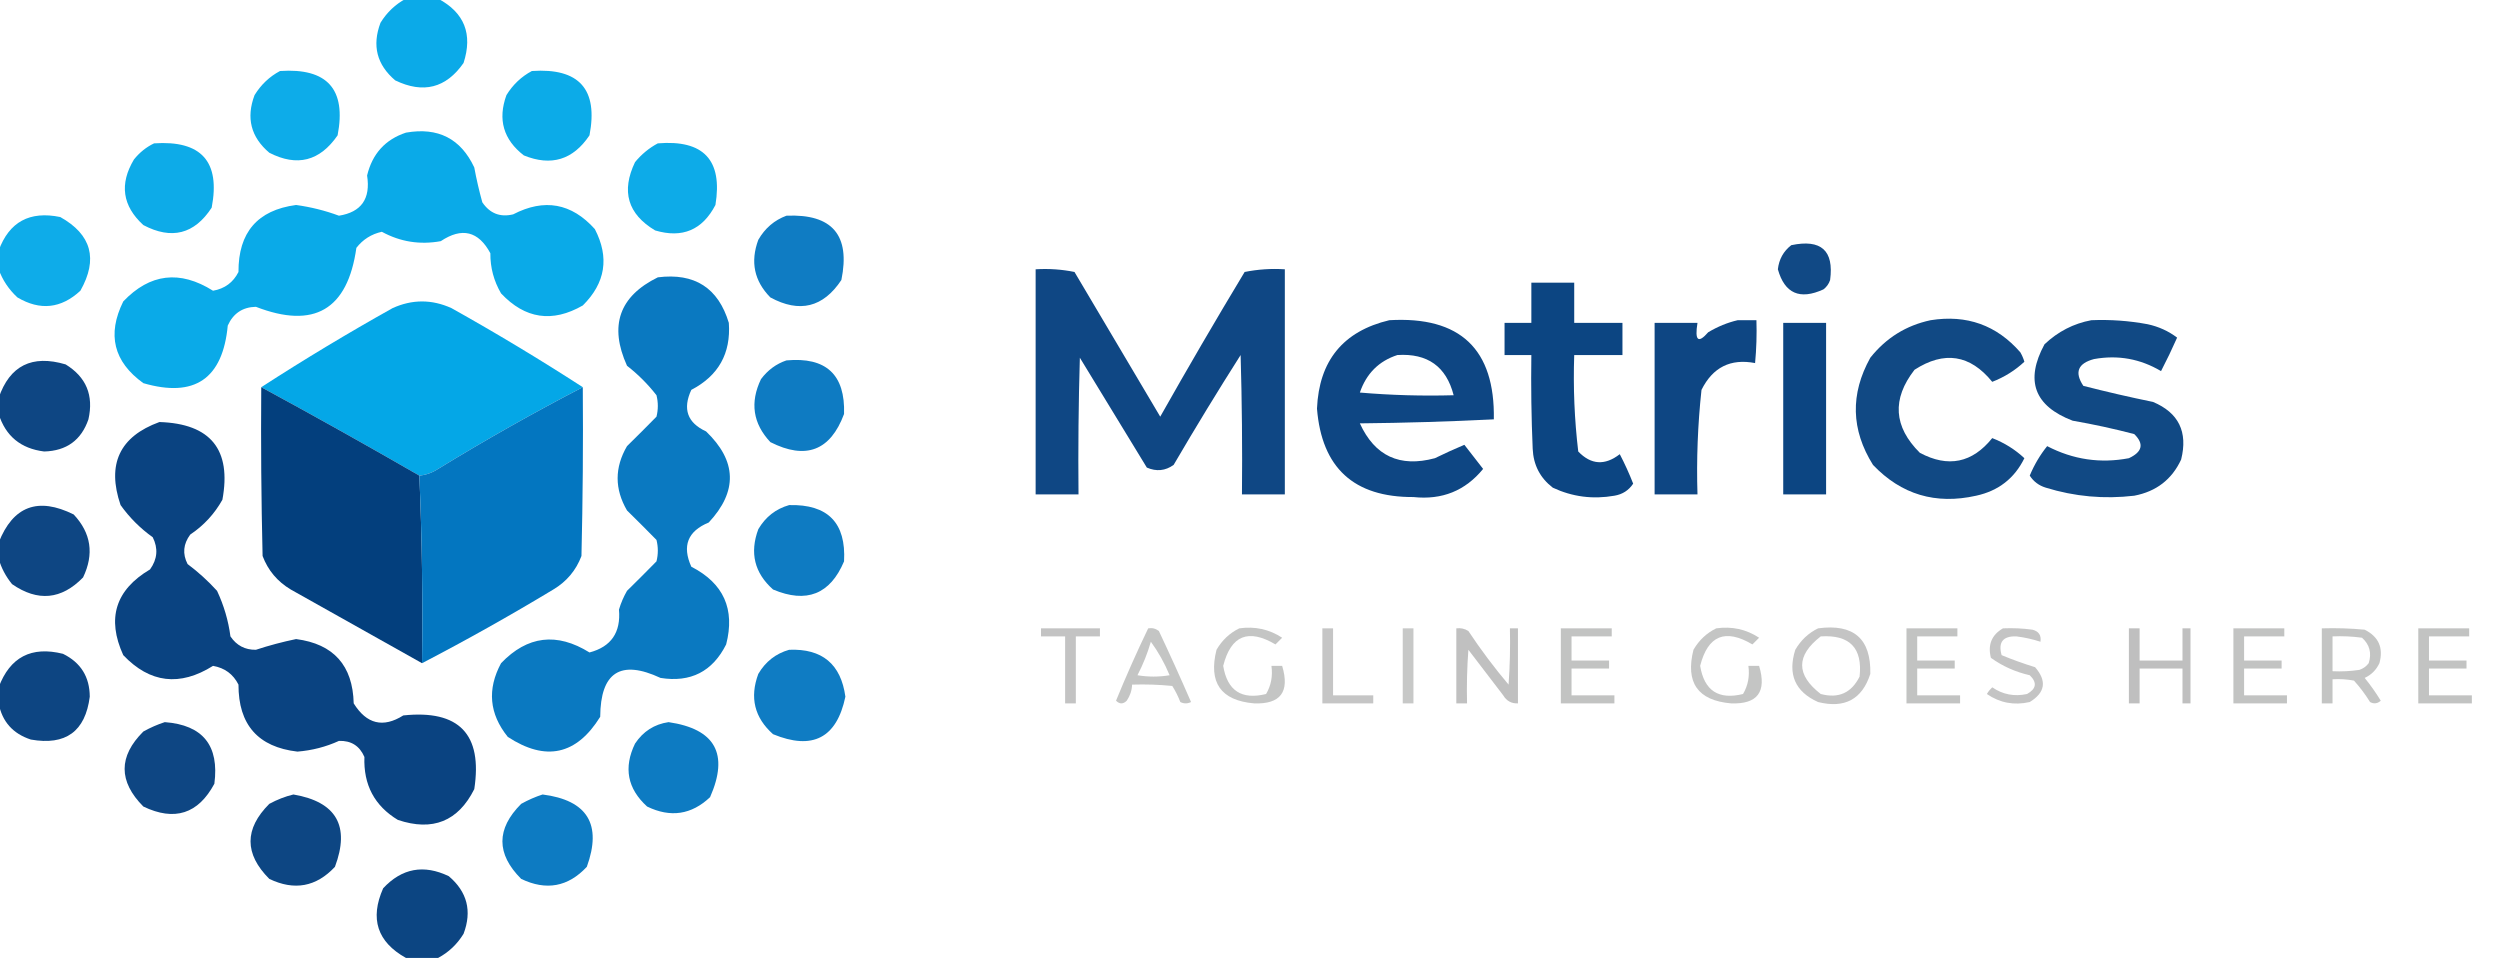 <?xml version="1.0" encoding="UTF-8"?>
<!DOCTYPE svg PUBLIC "-//W3C//DTD SVG 1.1//EN" "http://www.w3.org/Graphics/SVG/1.1/DTD/svg11.dtd">
<svg xmlns="http://www.w3.org/2000/svg" version="1.1" width="933px" height="358px" style="shape-rendering:geometricPrecision; text-rendering:geometricPrecision; image-rendering:optimizeQuality; fill-rule:evenodd; clip-rule:evenodd" xmlns:xlink="http://www.w3.org/1999/xlink">
<g><path style="opacity:0.954" fill="#00a7e7" d="M 151.5,-0.5 C 155.5,-0.5 159.5,-0.5 163.5,-0.5C 173.319,4.722 176.486,12.722 173,23.5C 166.462,32.879 157.962,35.046 147.5,30C 140.625,24.166 138.792,16.999 142,8.5C 144.406,4.592 147.572,1.592 151.5,-0.5 Z"/></g>
<g><path style="opacity:0.949" fill="#00a7e7" d="M 104.5,26.5 C 122.145,25.305 129.311,33.305 126,50.5C 119.36,60.159 110.86,62.326 100.5,57C 93.625,51.166 91.791,43.999 95,35.5C 97.406,31.591 100.572,28.591 104.5,26.5 Z"/></g>
<g><path style="opacity:0.95" fill="#00a7e7" d="M 198.5,26.5 C 216.134,25.295 223.301,33.295 220,50.5C 213.878,59.658 205.711,62.158 195.5,58C 187.866,52.095 185.699,44.595 189,35.5C 191.406,31.591 194.572,28.591 198.5,26.5 Z"/></g>
<g><path style="opacity:0.958" fill="#00a7e7" d="M 151.5,49.5 C 163.458,47.394 171.958,51.727 177,62.5C 177.817,66.899 178.817,71.232 180,75.5C 182.821,79.663 186.655,81.163 191.5,80C 203.131,73.963 213.297,75.797 222,85.5C 227.478,96.091 225.978,105.591 217.5,114C 206.14,120.528 195.973,119.028 187,109.5C 184.296,104.875 182.962,99.875 183,94.5C 178.548,86.242 172.381,84.742 164.5,90C 156.716,91.423 149.382,90.257 142.5,86.5C 138.607,87.363 135.44,89.363 133,92.5C 129.743,115.59 117.243,122.923 95.5,114.5C 90.549,114.611 87.049,116.945 85,121.5C 83.12,141.388 72.62,148.555 53.5,143C 42.395,135.006 39.895,124.84 46,112.5C 55.945,102.053 67.112,100.72 79.5,108.5C 83.866,107.739 87.033,105.406 89,101.5C 88.932,86.746 96.098,78.413 110.5,76.5C 116.001,77.256 121.334,78.589 126.5,80.5C 134.86,79.162 138.36,74.162 137,65.5C 138.947,57.393 143.78,52.06 151.5,49.5 Z"/></g>
<g><path style="opacity:0.948" fill="#00a7e7" d="M 57.5,53.5 C 75.145,52.305 82.311,60.305 79,77.5C 72.549,87.393 64.049,89.56 53.5,84C 45.668,76.85 44.501,68.683 50,59.5C 52.114,56.879 54.614,54.879 57.5,53.5 Z"/></g>
<g><path style="opacity:0.946" fill="#00a7e7" d="M 245.5,53.5 C 262.593,52.089 269.76,59.756 267,76.5C 262.14,85.845 254.64,89.012 244.5,86C 234.263,79.892 231.763,71.392 237,60.5C 239.441,57.546 242.275,55.213 245.5,53.5 Z"/></g>
<g><path style="opacity:0.945" fill="#00a7e7" d="M -0.5,100.5 C -0.5,98.167 -0.5,95.833 -0.5,93.5C 3.419,82.798 11.085,78.631 22.5,81C 34.17,87.537 36.67,96.703 30,108.5C 22.789,115.174 14.956,116.007 6.5,111C 3.262,108.002 0.929,104.502 -0.5,100.5 Z"/></g>
<g><path style="opacity:0.941" fill="#0074bf" d="M 293.5,80.5 C 310.597,79.763 317.431,87.763 314,104.5C 307.206,114.74 298.373,116.907 287.5,111C 281.463,104.867 279.963,97.7 283,89.5C 285.489,85.168 288.989,82.168 293.5,80.5 Z"/></g>
<g><path style="opacity:0.932" fill="#003c7c" d="M 668.5,91.5 C 679.649,89.157 684.482,93.49 683,104.5C 682.535,105.931 681.701,107.097 680.5,108C 671.695,112.031 666.029,109.531 663.5,100.5C 663.921,96.76 665.588,93.76 668.5,91.5 Z"/></g>
<g><path style="opacity:0.941" fill="#003c7c" d="M 386.5,100.5 C 391.43,100.197 396.263,100.531 401,101.5C 411.667,119.5 422.333,137.5 433,155.5C 443.248,137.336 453.748,119.336 464.5,101.5C 469.456,100.506 474.456,100.173 479.5,100.5C 479.5,128.5 479.5,156.5 479.5,184.5C 474.167,184.5 468.833,184.5 463.5,184.5C 463.667,167.163 463.5,149.83 463,132.5C 454.416,146 446.082,159.667 438,173.5C 434.899,175.72 431.565,176.053 428,174.5C 419.667,160.833 411.333,147.167 403,133.5C 402.5,150.497 402.333,167.497 402.5,184.5C 397.167,184.5 391.833,184.5 386.5,184.5C 386.5,156.5 386.5,128.5 386.5,100.5 Z"/></g>
<g><path style="opacity:0.958" fill="#0074bf" d="M 245.5,103.5 C 259.227,101.769 268.061,107.436 272,120.5C 272.805,131.89 268.138,140.223 258,145.5C 254.685,152.62 256.518,157.787 263.5,161C 275.011,172.044 275.344,183.377 264.5,195C 256.654,198.224 254.487,203.724 258,211.5C 270.063,217.686 274.396,227.353 271,240.5C 265.907,250.63 257.74,254.797 246.5,253C 231.606,246.039 224.106,250.873 224,267.5C 215.149,281.775 203.649,284.275 189.5,275C 182.582,266.403 181.749,257.237 187,247.5C 196.81,237.257 207.81,235.924 220,243.5C 228.082,241.369 231.748,236.036 231,227.5C 231.725,225.051 232.725,222.717 234,220.5C 237.752,216.816 241.419,213.15 245,209.5C 245.667,206.833 245.667,204.167 245,201.5C 241.419,197.85 237.752,194.184 234,190.5C 229.333,182.5 229.333,174.5 234,166.5C 237.752,162.816 241.419,159.15 245,155.5C 245.667,152.833 245.667,150.167 245,147.5C 241.806,143.395 238.14,139.728 234,136.5C 227.25,121.577 231.083,110.577 245.5,103.5 Z"/></g>
<g><path style="opacity:0.95" fill="#003c7c" d="M 571.5,105.5 C 576.833,105.5 582.167,105.5 587.5,105.5C 587.5,110.5 587.5,115.5 587.5,120.5C 593.5,120.5 599.5,120.5 605.5,120.5C 605.5,124.5 605.5,128.5 605.5,132.5C 599.5,132.5 593.5,132.5 587.5,132.5C 587.085,144.562 587.585,156.562 589,168.5C 593.779,173.475 598.945,173.808 604.5,169.5C 606.353,173.048 608.019,176.715 609.5,180.5C 607.851,182.995 605.517,184.495 602.5,185C 594.441,186.414 586.775,185.414 579.5,182C 574.758,178.351 572.258,173.518 572,167.5C 571.5,155.838 571.333,144.171 571.5,132.5C 568.167,132.5 564.833,132.5 561.5,132.5C 561.5,128.5 561.5,124.5 561.5,120.5C 564.833,120.5 568.167,120.5 571.5,120.5C 571.5,115.5 571.5,110.5 571.5,105.5 Z"/></g>
<g><path style="opacity:0.984" fill="#00a6e6" d="M 217.5,144.5 C 199.15,154.01 181.15,164.177 163.5,175C 161.35,176.411 159.016,177.245 156.5,177.5C 136.968,166.234 117.301,155.234 97.5,144.5C 113.438,134.19 129.771,124.356 146.5,115C 153.833,111.667 161.167,111.667 168.5,115C 185.229,124.356 201.562,134.19 217.5,144.5 Z"/></g>
<g><path style="opacity:0.945" fill="#003c7c" d="M 518.5,119.5 C 544.96,117.965 557.96,130.299 557.5,156.5C 540.843,157.333 524.177,157.833 507.5,158C 513.064,170.197 522.397,174.531 535.5,171C 539.258,169.166 542.925,167.5 546.5,166C 548.847,169.011 551.181,172.011 553.5,175C 546.856,183.145 538.189,186.645 527.5,185.5C 505.273,185.605 493.273,174.605 491.5,152.5C 492.258,134.607 501.258,123.607 518.5,119.5 Z M 521.5,132.5 C 532.755,131.779 539.755,136.779 542.5,147.5C 530.814,147.832 519.148,147.499 507.5,146.5C 509.919,139.414 514.585,134.748 521.5,132.5 Z"/></g>
<g><path style="opacity:0.942" fill="#003c7c" d="M 648.5,119.5 C 650.833,119.5 653.167,119.5 655.5,119.5C 655.666,124.844 655.499,130.177 655,135.5C 645.859,133.737 639.193,137.07 635,145.5C 633.599,158.448 633.099,171.448 633.5,184.5C 628.167,184.5 622.833,184.5 617.5,184.5C 617.5,163.167 617.5,141.833 617.5,120.5C 622.833,120.5 628.167,120.5 633.5,120.5C 632.419,127.144 633.753,128.311 637.5,124C 641.053,121.879 644.72,120.379 648.5,119.5 Z"/></g>
<g><path style="opacity:0.931" fill="#003c7c" d="M 720.5,119.5 C 733.997,117.35 745.163,121.35 754,131.5C 754.638,132.609 755.138,133.775 755.5,135C 752.034,138.239 748.034,140.739 743.5,142.5C 735.257,132.339 725.591,130.839 714.5,138C 706.013,148.923 706.679,159.256 716.5,169C 727.049,174.612 736.049,172.778 743.5,163.5C 748.034,165.261 752.034,167.761 755.5,171C 751.812,178.525 745.812,183.191 737.5,185C 722.377,188.4 709.544,184.567 699,173.5C 690.798,160.395 690.465,147.061 698,133.5C 703.869,126.116 711.369,121.449 720.5,119.5 Z"/></g>
<g><path style="opacity:0.931" fill="#003c7c" d="M 780.5,119.5 C 787.563,119.212 794.563,119.712 801.5,121C 805.603,121.888 809.269,123.554 812.5,126C 810.62,130.258 808.62,134.425 806.5,138.5C 798.742,133.897 790.408,132.397 781.5,134C 775.458,135.606 774.125,138.94 777.5,144C 786.115,146.214 794.781,148.214 803.5,150C 813.08,154.027 816.58,161.193 814,171.5C 810.555,178.929 804.722,183.429 796.5,185C 785.257,186.324 774.257,185.324 763.5,182C 760.924,181.218 758.924,179.718 757.5,177.5C 759.175,173.475 761.341,169.808 764,166.5C 773.695,171.533 783.862,173.033 794.5,171C 799.557,168.645 800.224,165.645 796.5,162C 788.911,160.013 781.244,158.346 773.5,157C 759.177,151.516 755.677,142.016 763,128.5C 768.029,123.737 773.862,120.737 780.5,119.5 Z"/></g>
<g><path style="opacity:0.953" fill="#003c7c" d="M 665.5,120.5 C 670.833,120.5 676.167,120.5 681.5,120.5C 681.5,141.833 681.5,163.167 681.5,184.5C 676.167,184.5 670.833,184.5 665.5,184.5C 665.5,163.167 665.5,141.833 665.5,120.5 Z"/></g>
<g><path style="opacity:0.945" fill="#003c7c" d="M -0.5,154.5 C -0.5,152.5 -0.5,150.5 -0.5,148.5C 3.619,136.44 11.952,132.273 24.5,136C 32.193,140.73 35.026,147.563 33,156.5C 30.331,164.263 24.831,168.263 16.5,168.5C 7.766,167.423 2.1,162.757 -0.5,154.5 Z"/></g>
<g><path style="opacity:0.942" fill="#0074bf" d="M 293.5,134.5 C 308.315,133.152 315.481,139.819 315,154.5C 309.906,168.203 300.739,171.703 287.5,165C 280.985,158.049 279.818,150.216 284,141.5C 286.529,138.115 289.696,135.782 293.5,134.5 Z"/></g>
<g><path style="opacity:0.987" fill="#003d7c" d="M 97.5,144.5 C 117.301,155.234 136.968,166.234 156.5,177.5C 157.489,200.758 157.823,224.092 157.5,247.5C 141.221,238.357 124.888,229.191 108.5,220C 103.527,217.031 100.027,212.864 98,207.5C 97.5,186.503 97.333,165.503 97.5,144.5 Z"/></g>
<g><path style="opacity:0.987" fill="#0075bf" d="M 217.5,144.5 C 217.667,165.503 217.5,186.503 217,207.5C 214.973,212.864 211.473,217.031 206.5,220C 190.436,229.697 174.102,238.864 157.5,247.5C 157.823,224.092 157.489,200.758 156.5,177.5C 159.016,177.245 161.35,176.411 163.5,175C 181.15,164.177 199.15,154.01 217.5,144.5 Z"/></g>
<g><path style="opacity:0.958" fill="#003c7c" d="M 59.5,157.5 C 78.626,158.119 86.459,167.786 83,186.5C 80.047,191.786 76.047,196.12 71,199.5C 68.385,203.021 68.051,206.688 70,210.5C 73.966,213.464 77.632,216.797 81,220.5C 83.55,225.918 85.217,231.585 86,237.5C 88.276,240.888 91.442,242.554 95.5,242.5C 100.395,240.892 105.395,239.559 110.5,238.5C 124.488,240.324 131.655,248.324 132,262.5C 136.818,270.247 142.985,271.747 150.5,267C 171.314,264.812 180.148,273.979 177,294.5C 170.977,306.516 161.477,310.349 148.5,306C 139.786,300.746 135.619,292.912 136,282.5C 134.2,278.349 131.033,276.349 126.5,276.5C 121.634,278.728 116.467,280.062 111,280.5C 96.299,278.793 88.966,270.459 89,255.5C 87.033,251.594 83.866,249.261 79.5,248.5C 67.112,256.28 55.945,254.947 46,244.5C 39.755,230.808 43.088,220.142 56,212.5C 58.752,208.667 59.086,204.667 57,200.5C 52.333,197.167 48.333,193.167 45,188.5C 39.787,173.259 44.62,162.925 59.5,157.5 Z"/></g>
<g><path style="opacity:0.945" fill="#003c7c" d="M -0.5,208.5 C -0.5,206.5 -0.5,204.5 -0.5,202.5C 4.856,188.877 14.189,185.377 27.5,192C 34.015,198.951 35.182,206.784 31,215.5C 22.925,223.804 14.092,224.637 4.5,218C 2.132,215.093 0.465,211.926 -0.5,208.5 Z"/></g>
<g><path style="opacity:0.943" fill="#0074bf" d="M 294.5,188.5 C 308.971,188.137 315.804,195.137 315,209.5C 309.82,221.789 300.987,225.289 288.5,220C 281.557,213.818 279.724,206.318 283,197.5C 285.683,192.922 289.517,189.922 294.5,188.5 Z"/></g>
<g><path style="opacity:0.766" fill="#b1b2b1" d="M 388.5,234.5 C 395.833,234.5 403.167,234.5 410.5,234.5C 410.5,235.5 410.5,236.5 410.5,237.5C 407.5,237.5 404.5,237.5 401.5,237.5C 401.5,245.833 401.5,254.167 401.5,262.5C 400.167,262.5 398.833,262.5 397.5,262.5C 397.5,254.167 397.5,245.833 397.5,237.5C 394.5,237.5 391.5,237.5 388.5,237.5C 388.5,236.5 388.5,235.5 388.5,234.5 Z"/></g>
<g><path style="opacity:0.756" fill="#b1b2b1" d="M 428.5,234.5 C 429.978,234.238 431.311,234.571 432.5,235.5C 436.645,244.289 440.645,253.123 444.5,262C 443.167,262.667 441.833,262.667 440.5,262C 439.692,259.912 438.692,257.912 437.5,256C 432.511,255.501 427.511,255.334 422.5,255.5C 422.414,257.677 421.747,259.677 420.5,261.5C 419.167,262.833 417.833,262.833 416.5,261.5C 420.24,252.356 424.24,243.356 428.5,234.5 Z M 429.5,239.5 C 432.288,243.312 434.621,247.479 436.5,252C 432.5,252.667 428.5,252.667 424.5,252C 426.586,247.996 428.252,243.829 429.5,239.5 Z"/></g>
<g><path style="opacity:0.753" fill="#b1b2b1" d="M 462.5,234.5 C 468.351,233.674 473.684,234.841 478.5,238C 477.667,238.833 476.833,239.667 476,240.5C 465.871,234.486 459.371,237.153 456.5,248.5C 458.022,257.763 463.356,261.263 472.5,259C 474.362,255.851 475.029,252.351 474.5,248.5C 475.833,248.5 477.167,248.5 478.5,248.5C 481.41,258.211 477.91,262.878 468,262.5C 455.601,261.414 450.934,254.748 454,242.5C 456.074,238.923 458.907,236.256 462.5,234.5 Z"/></g>
<g><path style="opacity:0.749" fill="#b1b2b1" d="M 493.5,234.5 C 494.833,234.5 496.167,234.5 497.5,234.5C 497.5,242.833 497.5,251.167 497.5,259.5C 502.5,259.5 507.5,259.5 512.5,259.5C 512.5,260.5 512.5,261.5 512.5,262.5C 506.167,262.5 499.833,262.5 493.5,262.5C 493.5,253.167 493.5,243.833 493.5,234.5 Z"/></g>
<g><path style="opacity:0.717" fill="#b1b2b1" d="M 523.5,234.5 C 524.833,234.5 526.167,234.5 527.5,234.5C 527.5,243.833 527.5,253.167 527.5,262.5C 526.167,262.5 524.833,262.5 523.5,262.5C 523.5,253.167 523.5,243.833 523.5,234.5 Z"/></g>
<g><path style="opacity:0.805" fill="#b1b2b1" d="M 543.5,234.5 C 545.144,234.286 546.644,234.62 548,235.5C 552.615,242.45 557.615,249.116 563,255.5C 563.5,248.508 563.666,241.508 563.5,234.5C 564.5,234.5 565.5,234.5 566.5,234.5C 566.5,243.833 566.5,253.167 566.5,262.5C 564.097,262.607 562.264,261.607 561,259.5C 556.667,253.833 552.333,248.167 548,242.5C 547.5,249.158 547.334,255.825 547.5,262.5C 546.167,262.5 544.833,262.5 543.5,262.5C 543.5,253.167 543.5,243.833 543.5,234.5 Z"/></g>
<g><path style="opacity:0.784" fill="#b1b2b1" d="M 582.5,234.5 C 588.833,234.5 595.167,234.5 601.5,234.5C 601.5,235.5 601.5,236.5 601.5,237.5C 596.5,237.5 591.5,237.5 586.5,237.5C 586.5,240.5 586.5,243.5 586.5,246.5C 591.167,246.5 595.833,246.5 600.5,246.5C 600.5,247.5 600.5,248.5 600.5,249.5C 595.833,249.5 591.167,249.5 586.5,249.5C 586.5,252.833 586.5,256.167 586.5,259.5C 591.833,259.5 597.167,259.5 602.5,259.5C 602.5,260.5 602.5,261.5 602.5,262.5C 595.833,262.5 589.167,262.5 582.5,262.5C 582.5,253.167 582.5,243.833 582.5,234.5 Z"/></g>
<g><path style="opacity:0.753" fill="#b1b2b1" d="M 640.5,234.5 C 646.351,233.674 651.684,234.841 656.5,238C 655.667,238.833 654.833,239.667 654,240.5C 643.871,234.486 637.371,237.153 634.5,248.5C 636.022,257.763 641.356,261.263 650.5,259C 652.362,255.851 653.029,252.351 652.5,248.5C 653.833,248.5 655.167,248.5 656.5,248.5C 659.41,258.211 655.91,262.878 646,262.5C 633.601,261.414 628.934,254.748 632,242.5C 634.074,238.923 636.907,236.256 640.5,234.5 Z"/></g>
<g><path style="opacity:0.76" fill="#b1b2b1" d="M 678.5,234.5 C 691.798,232.696 698.298,238.363 698,251.5C 694.944,260.988 688.444,264.488 678.5,262C 669.938,258.152 667.105,251.652 670,242.5C 672.074,238.923 674.907,236.256 678.5,234.5 Z M 679.5,237.5 C 690.318,236.817 695.151,241.817 694,252.5C 690.96,258.603 686.126,260.769 679.5,259C 670.248,251.84 670.248,244.673 679.5,237.5 Z"/></g>
<g><path style="opacity:0.784" fill="#b1b2b1" d="M 711.5,234.5 C 717.833,234.5 724.167,234.5 730.5,234.5C 730.5,235.5 730.5,236.5 730.5,237.5C 725.5,237.5 720.5,237.5 715.5,237.5C 715.5,240.5 715.5,243.5 715.5,246.5C 720.167,246.5 724.833,246.5 729.5,246.5C 729.5,247.5 729.5,248.5 729.5,249.5C 724.833,249.5 720.167,249.5 715.5,249.5C 715.5,252.833 715.5,256.167 715.5,259.5C 720.833,259.5 726.167,259.5 731.5,259.5C 731.5,260.5 731.5,261.5 731.5,262.5C 724.833,262.5 718.167,262.5 711.5,262.5C 711.5,253.167 711.5,243.833 711.5,234.5 Z"/></g>
<g><path style="opacity:0.76" fill="#b1b2b1" d="M 747.5,234.5 C 751.182,234.335 754.848,234.501 758.5,235C 760.863,235.589 761.863,237.089 761.5,239.5C 758.582,238.546 755.582,237.879 752.5,237.5C 747.496,237.338 745.662,239.671 747,244.5C 751.085,246.195 755.252,247.695 759.5,249C 763.957,254.135 763.29,258.468 757.5,262C 751.657,263.324 746.324,262.324 741.5,259C 742.047,258.075 742.713,257.242 743.5,256.5C 747.434,259.203 751.768,260.036 756.5,259C 759.986,257.053 760.319,254.72 757.5,252C 752.162,250.784 747.328,248.617 743,245.5C 741.776,240.626 743.276,236.959 747.5,234.5 Z"/></g>
<g><path style="opacity:0.828" fill="#b1b2b1" d="M 794.5,234.5 C 795.833,234.5 797.167,234.5 798.5,234.5C 798.5,238.5 798.5,242.5 798.5,246.5C 803.833,246.5 809.167,246.5 814.5,246.5C 814.5,242.5 814.5,238.5 814.5,234.5C 815.5,234.5 816.5,234.5 817.5,234.5C 817.5,243.833 817.5,253.167 817.5,262.5C 816.5,262.5 815.5,262.5 814.5,262.5C 814.5,258.167 814.5,253.833 814.5,249.5C 809.167,249.5 803.833,249.5 798.5,249.5C 798.5,253.833 798.5,258.167 798.5,262.5C 797.167,262.5 795.833,262.5 794.5,262.5C 794.5,253.167 794.5,243.833 794.5,234.5 Z"/></g>
<g><path style="opacity:0.784" fill="#b1b2b1" d="M 833.5,234.5 C 839.833,234.5 846.167,234.5 852.5,234.5C 852.5,235.5 852.5,236.5 852.5,237.5C 847.5,237.5 842.5,237.5 837.5,237.5C 837.5,240.5 837.5,243.5 837.5,246.5C 842.167,246.5 846.833,246.5 851.5,246.5C 851.5,247.5 851.5,248.5 851.5,249.5C 846.833,249.5 842.167,249.5 837.5,249.5C 837.5,252.833 837.5,256.167 837.5,259.5C 842.833,259.5 848.167,259.5 853.5,259.5C 853.5,260.5 853.5,261.5 853.5,262.5C 846.833,262.5 840.167,262.5 833.5,262.5C 833.5,253.167 833.5,243.833 833.5,234.5 Z"/></g>
<g><path style="opacity:0.763" fill="#b1b2b1" d="M 866.5,234.5 C 871.844,234.334 877.177,234.501 882.5,235C 887.732,237.633 889.565,241.799 888,247.5C 886.833,250 885,251.833 882.5,253C 884.694,255.695 886.694,258.528 888.5,261.5C 887.277,262.614 885.944,262.781 884.5,262C 882.743,259.154 880.743,256.488 878.5,254C 875.854,253.503 873.187,253.336 870.5,253.5C 870.5,256.5 870.5,259.5 870.5,262.5C 869.167,262.5 867.833,262.5 866.5,262.5C 866.5,253.167 866.5,243.833 866.5,234.5 Z M 870.5,237.5 C 874.182,237.335 877.848,237.501 881.5,238C 884.349,240.559 885.183,243.726 884,247.5C 883.097,248.701 881.931,249.535 880.5,250C 877.183,250.498 873.85,250.665 870.5,250.5C 870.5,246.167 870.5,241.833 870.5,237.5 Z"/></g>
<g><path style="opacity:0.784" fill="#b1b2b1" d="M 902.5,234.5 C 908.833,234.5 915.167,234.5 921.5,234.5C 921.5,235.5 921.5,236.5 921.5,237.5C 916.5,237.5 911.5,237.5 906.5,237.5C 906.5,240.5 906.5,243.5 906.5,246.5C 911.167,246.5 915.833,246.5 920.5,246.5C 920.5,247.5 920.5,248.5 920.5,249.5C 915.833,249.5 911.167,249.5 906.5,249.5C 906.5,252.833 906.5,256.167 906.5,259.5C 911.833,259.5 917.167,259.5 922.5,259.5C 922.5,260.5 922.5,261.5 922.5,262.5C 915.833,262.5 909.167,262.5 902.5,262.5C 902.5,253.167 902.5,243.833 902.5,234.5 Z"/></g>
<g><path style="opacity:0.946" fill="#003c7c" d="M -0.5,262.5 C -0.5,260.5 -0.5,258.5 -0.5,256.5C 3.715,245.225 11.716,241.058 23.5,244C 30.13,247.257 33.463,252.59 33.5,260C 31.845,272.974 24.512,278.307 11.5,276C 4.798,273.804 0.798,269.304 -0.5,262.5 Z"/></g>
<g><path style="opacity:0.941" fill="#0074bf" d="M 294.5,242.5 C 306.829,241.999 313.829,247.832 315.5,260C 312.258,275.429 303.258,280.096 288.5,274C 281.557,267.818 279.724,260.318 283,251.5C 285.683,246.922 289.517,243.922 294.5,242.5 Z"/></g>
<g><path style="opacity:0.945" fill="#003c7c" d="M 61.5,269.5 C 75.718,270.574 81.884,278.241 80,292.5C 73.969,303.754 65.136,306.587 53.5,301C 44.18,291.612 44.18,282.278 53.5,273C 56.158,271.522 58.825,270.355 61.5,269.5 Z"/></g>
<g><path style="opacity:0.947" fill="#0074bf" d="M 249.5,269.5 C 266.941,272.048 272.107,281.382 265,297.5C 258.055,304.069 250.222,305.236 241.5,301C 234.146,294.315 232.646,286.482 237,277.5C 240.036,272.946 244.202,270.28 249.5,269.5 Z"/></g>
<g><path style="opacity:0.949" fill="#003c7c" d="M 109.5,296.5 C 125.542,299.25 130.709,308.25 125,323.5C 118.006,330.991 109.84,332.491 100.5,328C 91.167,318.667 91.167,309.333 100.5,300C 103.459,298.396 106.459,297.229 109.5,296.5 Z"/></g>
<g><path style="opacity:0.948" fill="#0074bf" d="M 202.5,296.5 C 219.243,298.655 224.743,307.655 219,323.5C 212.006,330.991 203.84,332.491 194.5,328C 185.167,318.667 185.167,309.333 194.5,300C 197.158,298.522 199.825,297.355 202.5,296.5 Z"/></g>
<g><path style="opacity:0.951" fill="#003c7c" d="M 163.5,357.5 C 159.5,357.5 155.5,357.5 151.5,357.5C 140.788,351.531 137.955,342.865 143,331.5C 149.994,324.009 158.16,322.509 167.5,327C 174.375,332.834 176.208,340.001 173,348.5C 170.594,352.408 167.428,355.408 163.5,357.5 Z"/></g>
</svg>
